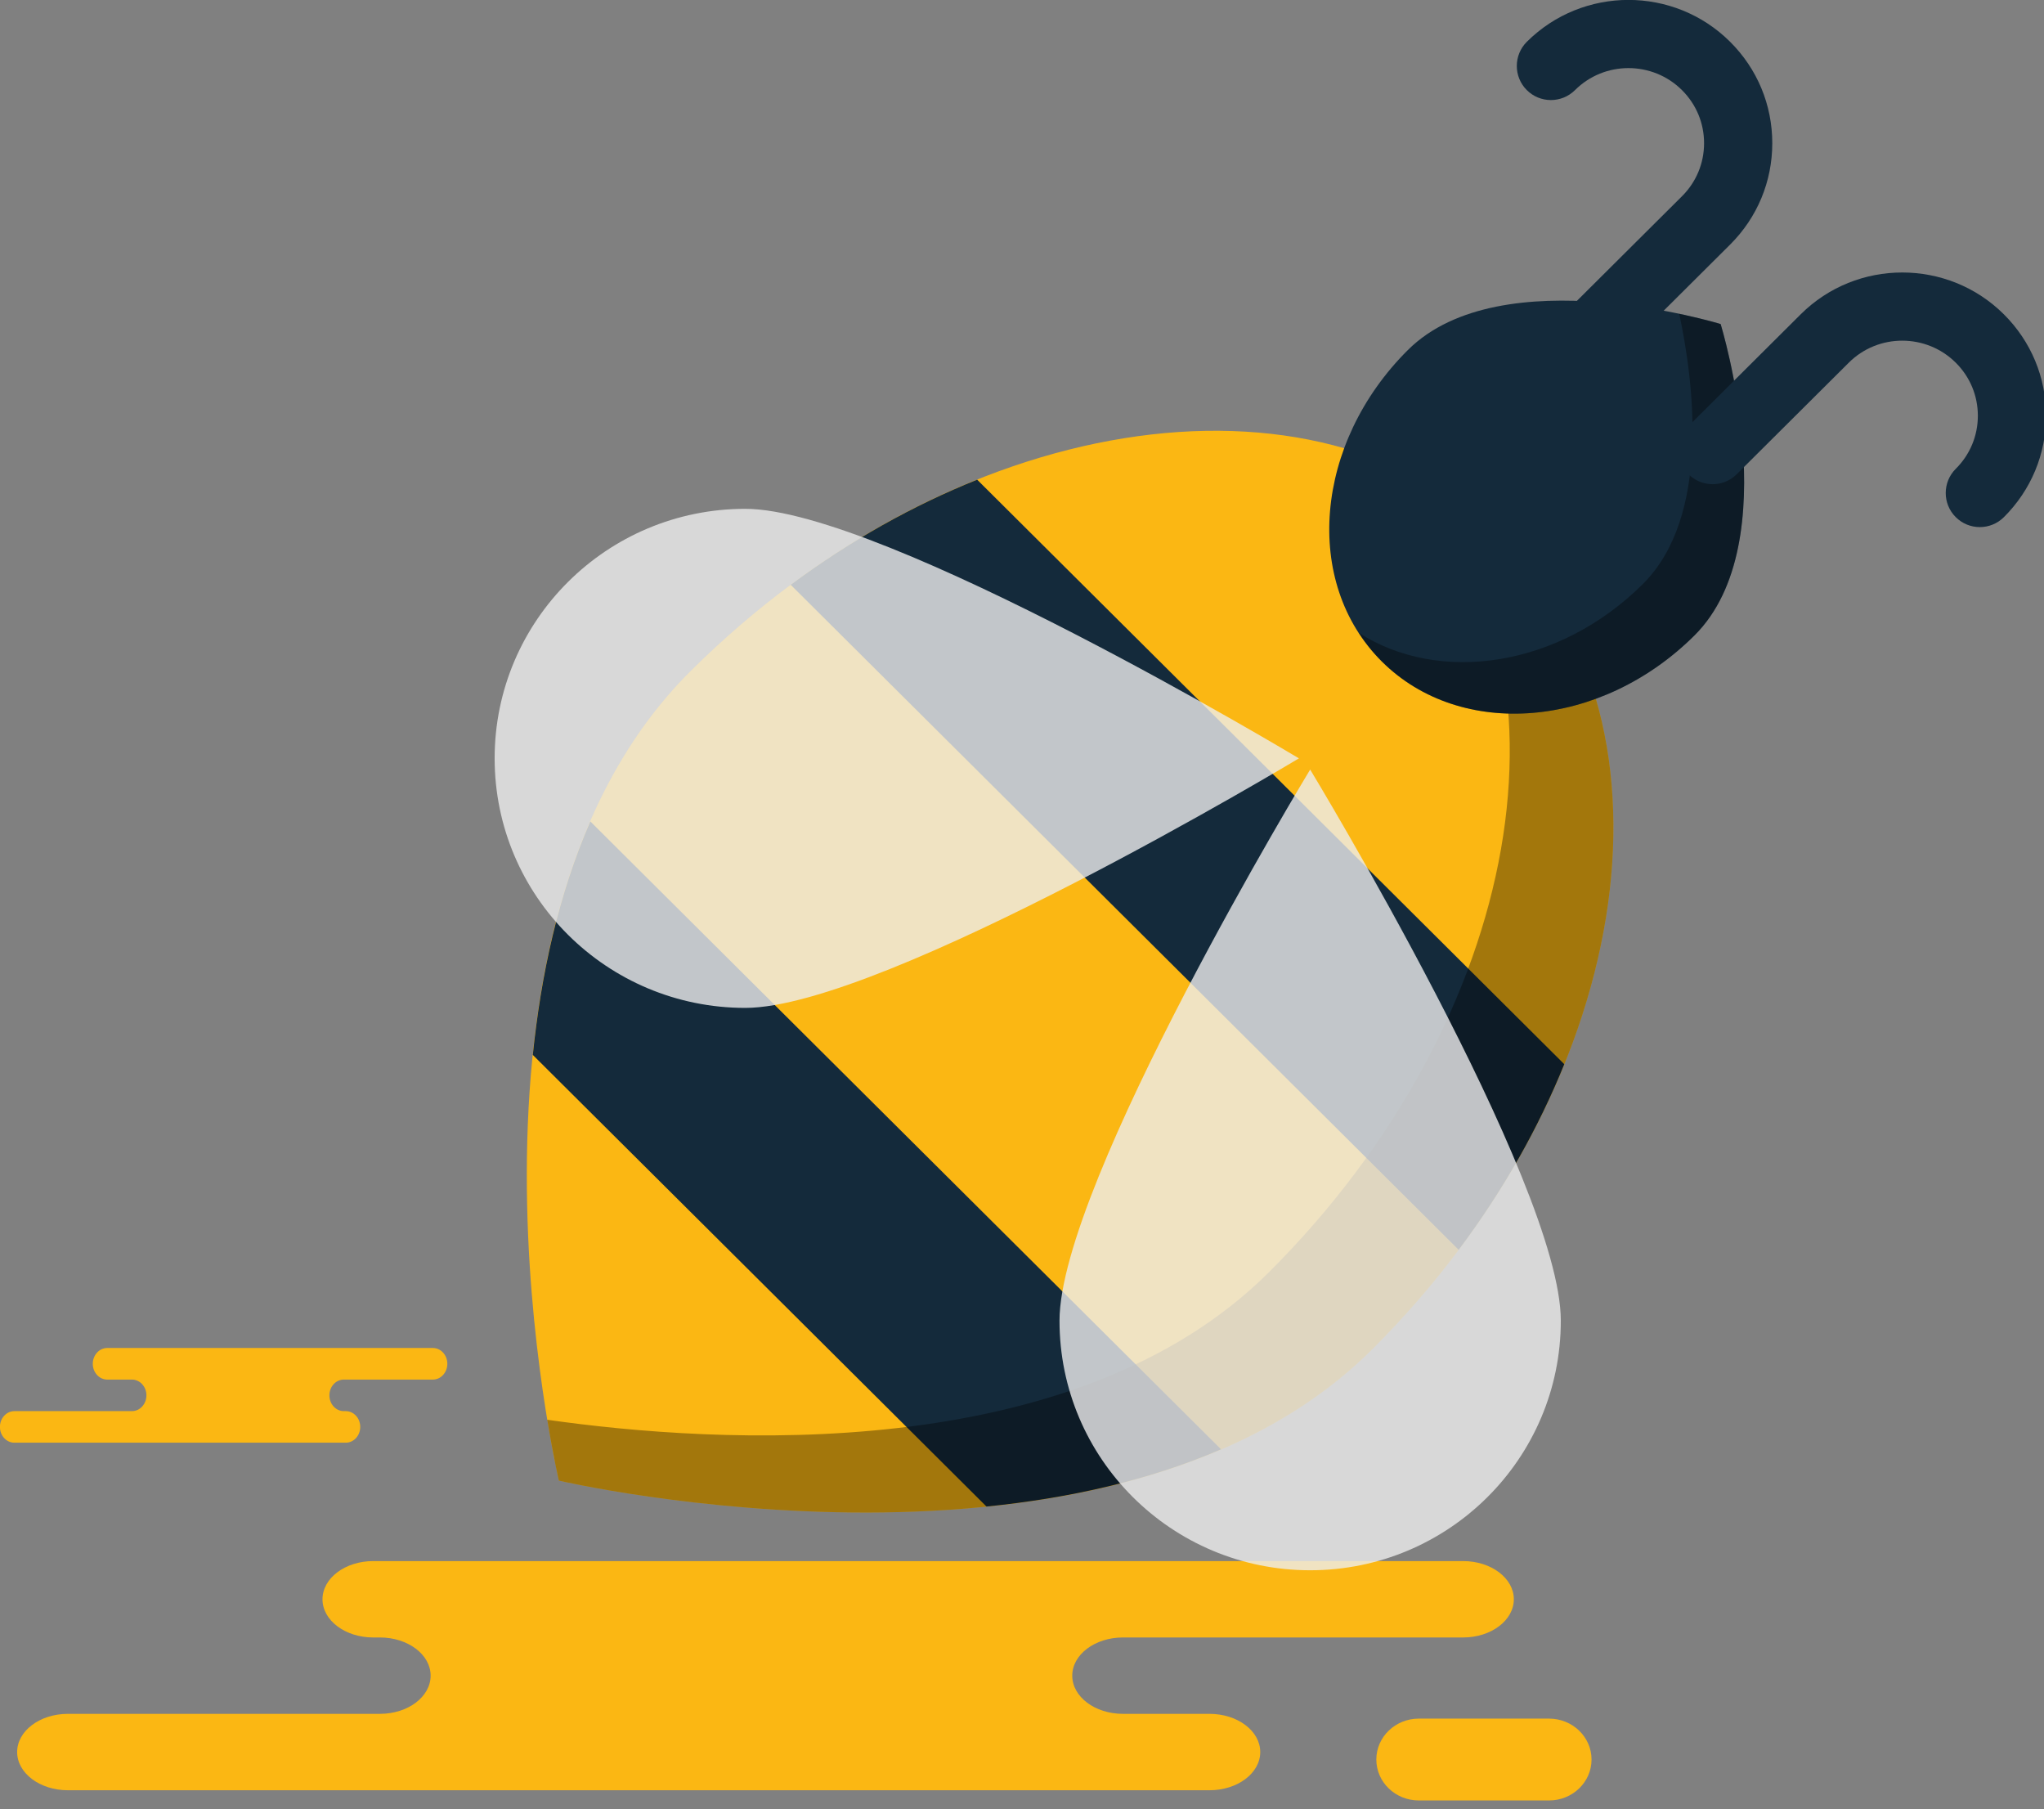 <svg xmlns="http://www.w3.org/2000/svg" xmlns:xlink="http://www.w3.org/1999/xlink" preserveAspectRatio="xMidYMid" width="217" height="192" viewBox="0 0 217 192">
  <rect x="0" y="0" width="217" height="192" fill="#808080" stroke="none"/>
  <defs>
    <style>

      .cls-3 {
        fill: #fbb713;
      }

      .cls-7 {
        fill: #142a3b;
      }

      .cls-9 {
        fill: #000000;
        opacity: 0.35;
      }

      .cls-14 {
        fill: #ededed;
        opacity: 0.8;
      }
    </style>
  </defs>
  <g id="group-82svg">
    <path d="M55.034,165.689 C55.034,165.689 39.620,165.689 39.620,165.689 C36.647,165.689 34.238,167.503 34.238,169.742 C34.238,171.981 36.647,173.796 39.620,173.796 C39.620,173.796 40.337,173.796 40.337,173.796 C43.309,173.796 45.718,175.611 45.718,177.850 C45.718,180.089 43.309,181.903 40.337,181.903 C40.337,181.903 7.202,181.903 7.202,181.903 C4.230,181.903 1.821,183.718 1.821,185.957 C1.821,188.196 4.230,190.011 7.202,190.011 C7.202,190.011 47.022,190.011 47.022,190.011 C47.022,190.011 128.412,190.011 128.412,190.011 C131.384,190.011 133.793,188.196 133.793,185.957 C133.793,183.718 131.384,181.903 128.412,181.903 C128.412,181.903 119.216,181.903 119.216,181.903 C116.244,181.903 113.835,180.089 113.835,177.850 C113.835,175.611 116.244,173.796 119.216,173.796 C119.216,173.796 155.334,173.796 155.334,173.796 C158.306,173.796 160.715,171.981 160.715,169.742 C160.715,167.503 158.306,165.689 155.334,165.689 C155.334,165.689 152.638,165.689 152.638,165.689 C152.638,165.689 55.034,165.689 55.034,165.689 Z" id="path-1" class="cls-3" fill-rule="evenodd"/>
    <path d="M150.628,191.095 C148.137,191.095 146.117,189.152 146.117,186.752 C146.117,184.352 148.137,182.408 150.628,182.408 C150.628,182.408 164.453,182.408 164.453,182.408 C166.945,182.408 168.965,184.352 168.965,186.752 C168.965,189.152 166.945,191.095 164.453,191.095 C164.453,191.095 150.628,191.095 150.628,191.095 Z" id="path-2" class="cls-3" fill-rule="evenodd"/>
    <path d="M32.314,153.123 C32.314,153.123 36.710,153.123 36.710,153.123 C37.558,153.123 38.245,152.373 38.245,151.447 C38.245,150.523 37.558,149.773 36.710,149.773 C36.710,149.773 36.506,149.773 36.506,149.773 C35.658,149.773 34.971,149.023 34.971,148.099 C34.971,147.172 35.658,146.424 36.506,146.424 C36.506,146.424 45.956,146.424 45.956,146.424 C46.803,146.424 47.491,145.673 47.491,144.748 C47.491,143.823 46.803,143.072 45.956,143.072 C45.956,143.072 34.599,143.072 34.599,143.072 C34.599,143.072 11.386,143.072 11.386,143.072 C10.538,143.072 9.851,143.823 9.851,144.748 C9.851,145.673 10.538,146.424 11.386,146.424 C11.386,146.424 14.009,146.424 14.009,146.424 C14.856,146.424 15.544,147.172 15.544,148.099 C15.544,149.023 14.856,149.773 14.009,149.773 C14.009,149.773 1.527,149.773 1.527,149.773 C0.679,149.773 -0.008,150.523 -0.008,151.447 C-0.008,152.373 0.679,153.123 1.527,153.123 C1.527,153.123 4.477,153.123 4.477,153.123 C4.477,153.123 32.314,153.123 32.314,153.123 Z" id="path-3" class="cls-3" fill-rule="evenodd"/>
    <path d="M145.635,143.254 C117.948,170.811 59.332,157.148 59.332,157.148 C59.332,157.148 45.605,98.808 73.291,71.251 C100.979,43.694 139.618,37.473 159.596,57.356 C179.573,77.240 173.322,115.697 145.635,143.254 Z" id="path-4" class="cls-3" fill-rule="evenodd"/>
    <path d="M83.944,62.069 C83.944,62.069 154.860,132.651 154.860,132.651 C159.611,126.318 163.356,119.657 166.069,112.948 C166.069,112.948 103.740,50.912 103.740,50.912 C97.001,53.613 90.308,57.341 83.944,62.069 Z" id="path-5" class="cls-7" fill-rule="evenodd"/>
    <path d="M56.566,111.966 C56.566,111.966 104.727,159.900 104.727,159.900 C113.170,159.050 121.784,157.217 129.629,153.826 C129.629,153.826 62.669,87.181 62.669,87.181 C59.262,94.989 57.422,103.562 56.566,111.966 Z" id="path-6" class="cls-7" fill-rule="evenodd"/>
    <path d="M159.596,57.356 C156.665,54.439 153.296,52.152 149.656,50.344 C168.307,70.525 161.847,108.026 134.674,135.071 C113.960,155.688 75.940,153.233 58.100,150.689 C58.767,154.729 59.332,157.148 59.332,157.148 C59.332,157.148 117.948,170.811 145.635,143.254 C173.323,115.697 179.573,77.240 159.596,57.356 Z" id="path-7" class="cls-9" fill-rule="evenodd"/>
    <path d="M149.465,37.151 C159.399,27.264 182.669,34.392 182.669,34.392 C182.669,34.392 189.831,57.552 179.896,67.439 C169.962,77.327 155.096,78.563 146.693,70.199 C138.289,61.835 139.531,47.038 149.465,37.151 Z" id="path-8" class="cls-7" fill-rule="evenodd"/>
    <path d="M182.668,34.392 C182.668,34.392 180.943,33.872 178.276,33.309 C179.808,40.497 181.670,54.763 174.416,61.984 C165.588,70.769 152.880,72.705 144.258,67.165 C144.957,68.242 145.756,69.266 146.693,70.199 C155.096,78.562 169.962,77.328 179.896,67.439 C189.831,57.551 182.668,34.392 182.668,34.392 Z" id="path-9" class="cls-9" fill-rule="evenodd"/>
    <path d="M210.187,55.945 C209.257,55.945 208.327,55.590 207.620,54.877 C206.210,53.461 206.217,51.168 207.634,49.757 C209.147,48.253 209.978,46.254 209.978,44.127 C209.978,42.001 209.147,40.002 207.634,38.497 C204.502,35.379 199.400,35.377 196.274,38.495 C196.274,38.495 184.373,50.338 184.373,50.338 C182.959,51.748 180.661,51.741 179.254,50.327 C177.843,48.909 177.850,46.616 179.268,45.208 C179.268,45.208 191.165,33.365 191.165,33.365 C197.112,27.440 206.789,27.440 212.744,33.365 C215.628,36.238 217.220,40.060 217.220,44.127 C217.220,48.195 215.628,52.017 212.740,54.891 C212.033,55.593 211.110,55.945 210.187,55.945 Z" id="path-10" class="cls-7" fill-rule="evenodd"/>
    <path d="M169.223,38.856 C168.294,38.856 167.364,38.501 166.656,37.790 C165.246,36.372 165.253,34.079 166.671,32.669 C166.671,32.669 178.568,20.829 178.568,20.829 C180.081,19.324 180.912,17.325 180.912,15.198 C180.912,13.071 180.081,11.073 178.568,9.567 C175.436,6.449 170.334,6.447 167.208,9.566 C165.787,10.976 163.492,10.970 162.085,9.555 C160.674,8.140 160.682,5.847 162.095,4.436 C168.049,-1.490 177.723,-1.490 183.677,4.436 C186.562,7.308 188.153,11.131 188.153,15.198 C188.153,19.266 186.562,23.088 183.673,25.963 C183.673,25.963 171.776,37.802 171.776,37.802 C171.072,38.504 170.146,38.856 169.223,38.856 Z" id="path-11" class="cls-7" fill-rule="evenodd"/>
    <path d="M79.123,106.975 C64.427,106.975 52.513,95.118 52.513,80.490 C52.513,65.862 64.427,54.005 79.123,54.005 C93.820,54.005 137.899,80.490 137.899,80.490 C137.899,80.490 93.820,106.975 79.123,106.975 Z" id="path-12" class="cls-14" fill-rule="evenodd"/>
    <path d="M112.482,140.176 C112.482,154.805 124.396,166.663 139.093,166.663 C153.789,166.663 165.703,154.805 165.703,140.176 C165.703,125.549 139.093,81.678 139.093,81.678 C139.093,81.678 112.482,125.549 112.482,140.176 Z" id="path-13" class="cls-14" fill-rule="evenodd"/>
  </g>
</svg>
